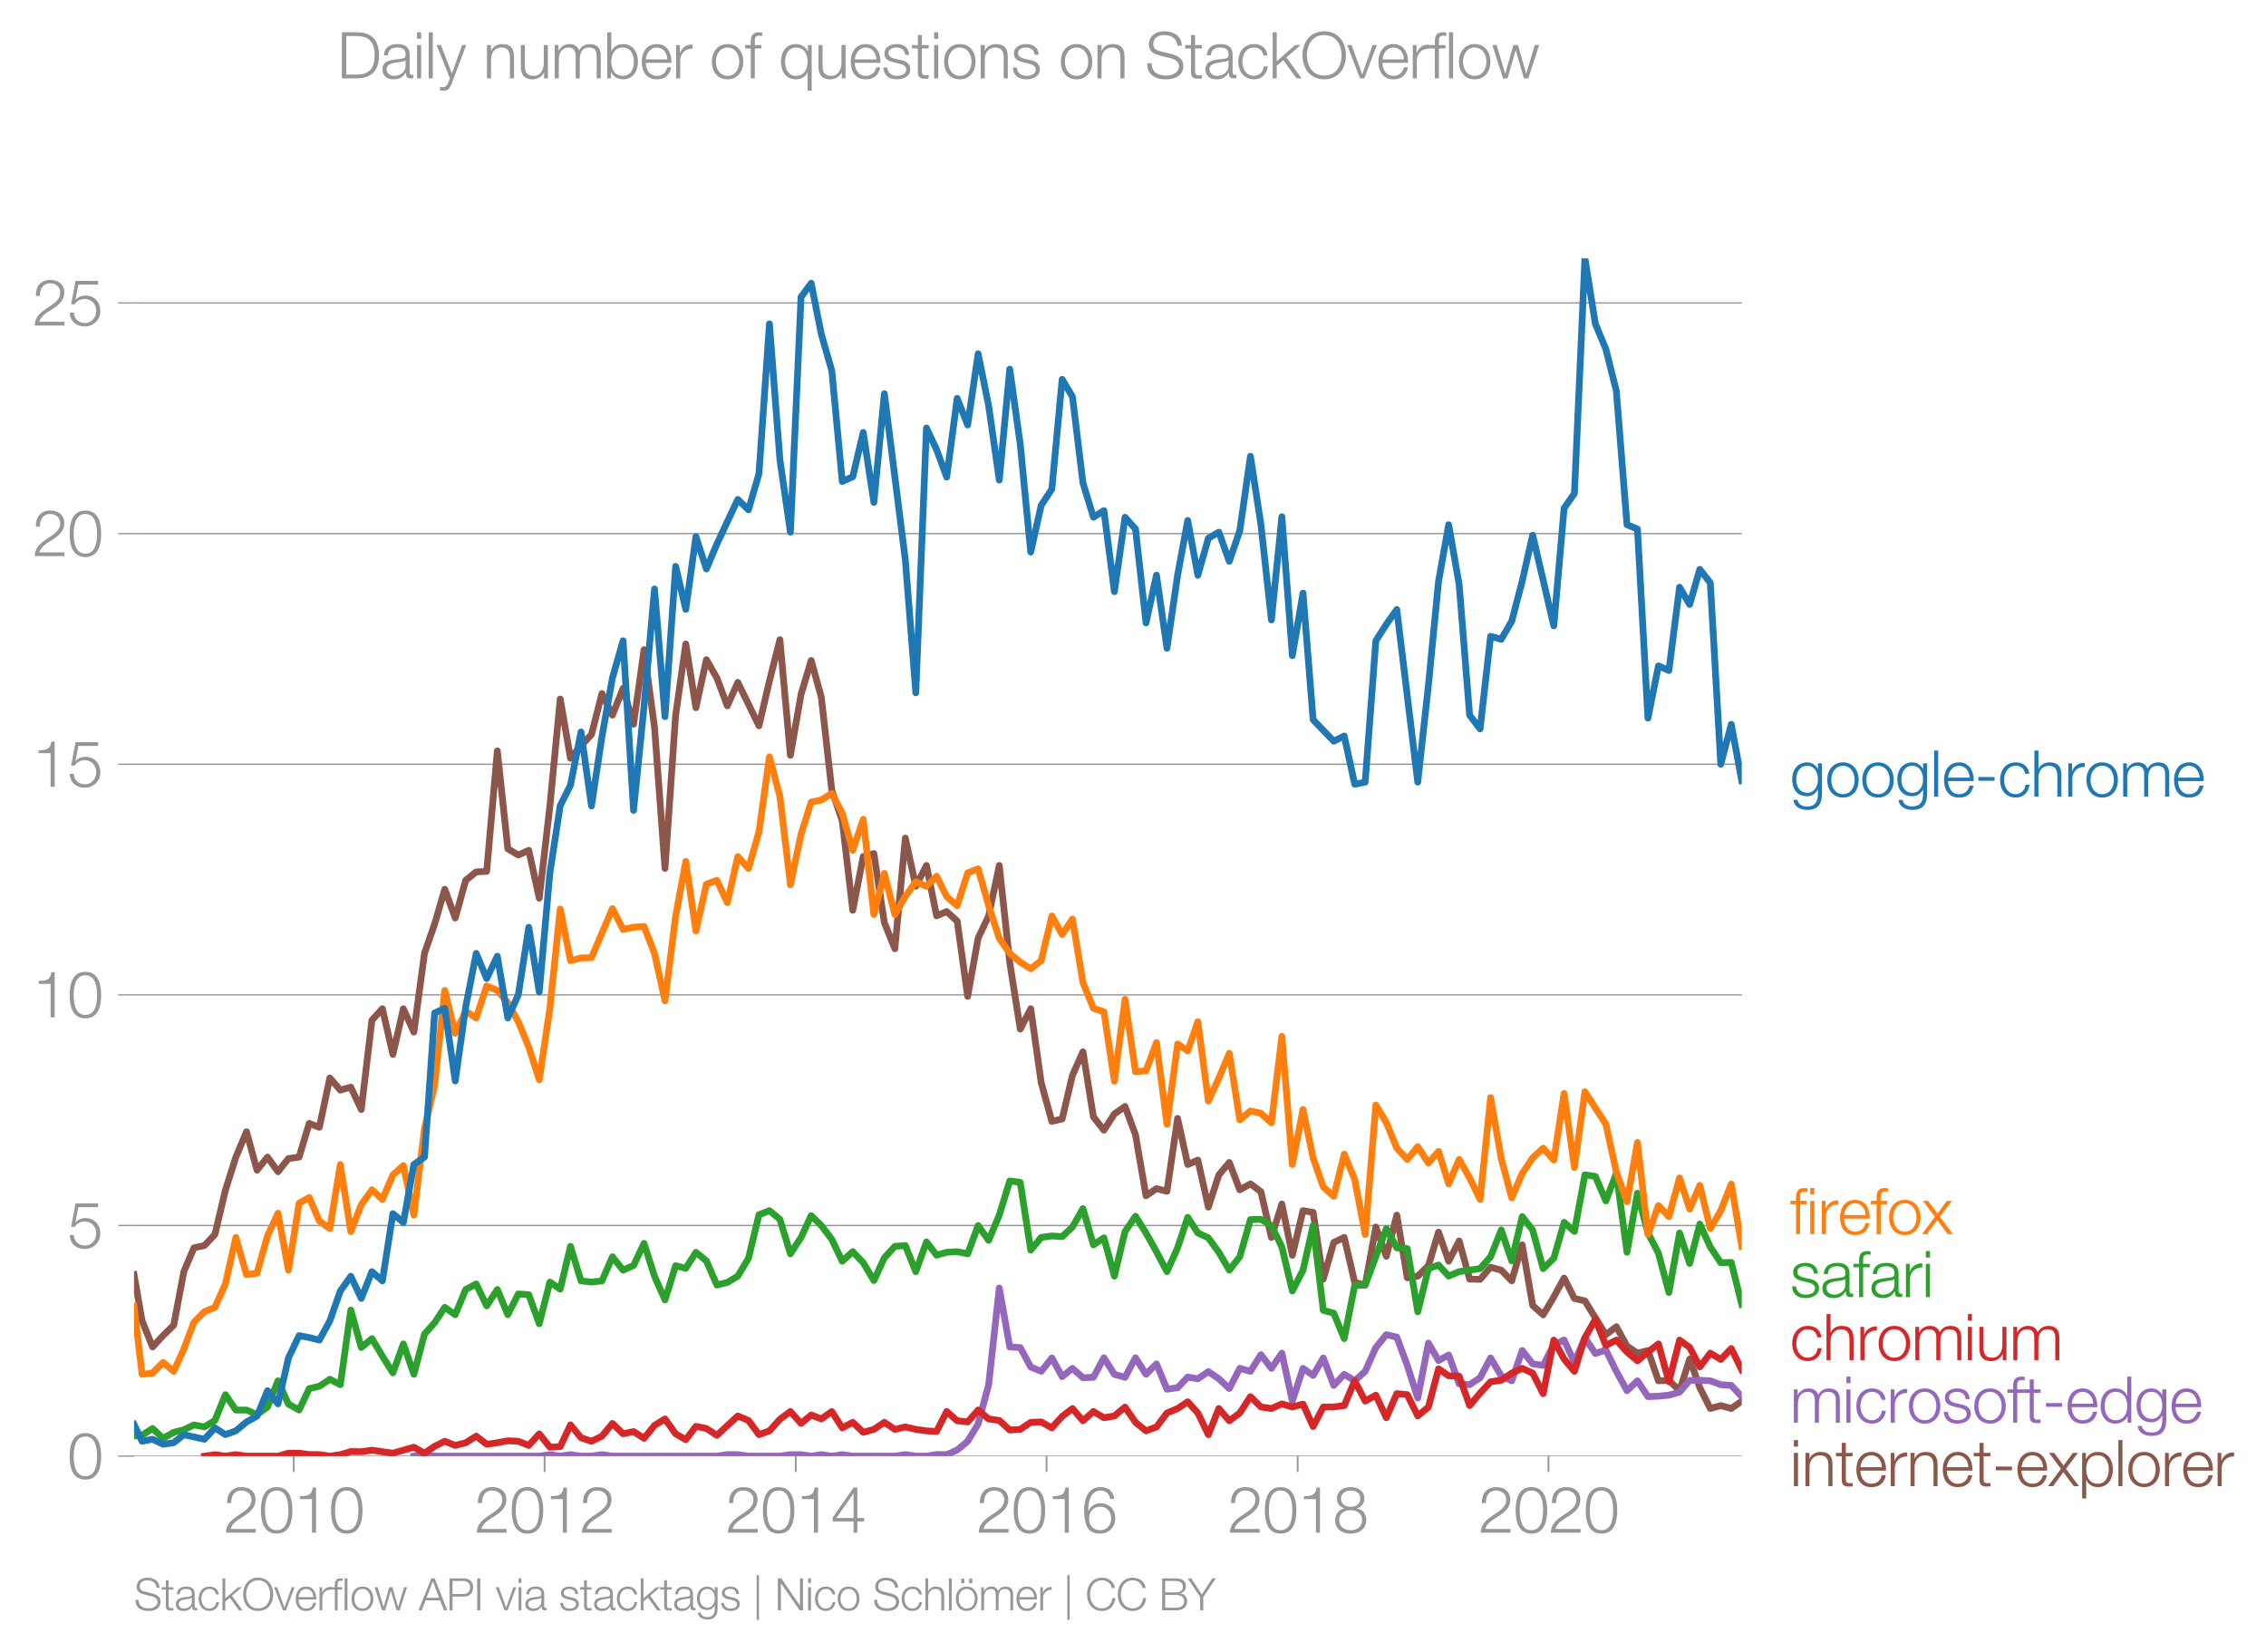 <svg height="489.395" viewBox="0 0 503.334 367.046" width="671.111" xmlns="http://www.w3.org/2000/svg" xmlns:xlink="http://www.w3.org/1999/xlink"><defs><style>*{stroke-linecap:butt;stroke-linejoin:round}</style></defs><g id="figure_1"><path d="M0 367.046h503.334V0H0z" style="fill:none" id="patch_1"/><g id="axes_1"><path d="M29.766 323.519h357.12V57.407H29.766z" style="fill:none" id="patch_2"/><g id="matplotlib.axis_1"><g id="xtick_1"><g id="line2d_1"><defs><path d="M0 0v3.5" id="ma4c72dc44e" style="stroke:#969696;stroke-width:.4"/></defs><use style="fill:#969696;stroke:#969696;stroke-width:.4" x="65.253" xlink:href="#ma4c72dc44e" y="323.519"/></g><g style="fill:#969696" transform="matrix(.14 0 0 -.14 49.687 340.516)" id="text_1"><defs><path d="M3181 371H691c109 602 909 999 1344 1293 583 378 1127 845 1127 1594 0 832-608 1260-1389 1260-973 0-1453-665-1434-1587h403c-12 659 276 1248 1012 1248 544 0 1004-333 1004-915 0-358-128-595-371-845C1626 1658 262 1331 230 0h2951v371z" id="HelveticaNeue-Light-32" transform="scale(.016)"/><path d="M1779 4179c1024 0 1159-1190 1159-1965 0-780-135-1971-1159-1971S621 1434 621 2214c0 775 134 1965 1158 1965zm0 339C474 4518 218 3258 218 2208 218 1165 474-96 1779-96c1306 0 1562 1261 1562 2310 0 1044-256 2304-1562 2304z" id="HelveticaNeue-Light-30" transform="scale(.016)"/><path d="M621 3328h1184V0h403v4480h-326c-122-826-557-838-1261-864v-288z" id="HelveticaNeue-Light-31" transform="scale(.016)"/></defs><use xlink:href="#HelveticaNeue-Light-32"/><use x="55.6" xlink:href="#HelveticaNeue-Light-30"/><use x="111.2" xlink:href="#HelveticaNeue-Light-31"/><use x="166.8" xlink:href="#HelveticaNeue-Light-30"/></g></g><g id="xtick_2"><use style="fill:#969696;stroke:#969696;stroke-width:.4" x="120.964" xlink:href="#ma4c72dc44e" y="323.519" id="line2d_2"/><g style="fill:#969696" transform="matrix(.14 0 0 -.14 105.397 340.516)" id="text_2"><use xlink:href="#HelveticaNeue-Light-32"/><use x="55.6" xlink:href="#HelveticaNeue-Light-30"/><use x="111.2" xlink:href="#HelveticaNeue-Light-31"/><use x="166.8" xlink:href="#HelveticaNeue-Light-32"/></g></g><g id="xtick_3"><use style="fill:#969696;stroke:#969696;stroke-width:.4" x="176.751" xlink:href="#ma4c72dc44e" y="323.519" id="line2d_3"/><g style="fill:#969696" transform="matrix(.14 0 0 -.14 161.184 340.516)" id="text_3"><defs><path d="M192 1114h2067V0h371v1114h672v339h-672v3027h-364L192 1504v-390zm365 339 1689 2438h13V1453H557z" id="HelveticaNeue-Light-34" transform="scale(.016)"/></defs><use xlink:href="#HelveticaNeue-Light-32"/><use x="55.6" xlink:href="#HelveticaNeue-Light-30"/><use x="111.2" xlink:href="#HelveticaNeue-Light-31"/><use x="166.8" xlink:href="#HelveticaNeue-Light-34"/></g></g><g id="xtick_4"><use style="fill:#969696;stroke:#969696;stroke-width:.4" x="232.461" xlink:href="#ma4c72dc44e" y="323.519" id="line2d_4"/><g style="fill:#969696" transform="matrix(.14 0 0 -.14 216.895 340.516)" id="text_4"><defs><path d="M1856 2579c685 0 1082-531 1082-1184 0-621-436-1152-1076-1152-780 0-1120 519-1120 1152 0 659 410 1184 1114 1184zm1376 768c-96 781-589 1171-1376 1171-1466 0-1600-1702-1600-2233C256 538 736-96 1824-96c883 0 1517 646 1517 1517 0 877-583 1497-1479 1497-505 0-979-300-1190-742h-13c0 813 192 2003 1235 2003 519 0 864-339 935-832h403z" id="HelveticaNeue-Light-36" transform="scale(.016)"/></defs><use xlink:href="#HelveticaNeue-Light-32"/><use x="55.6" xlink:href="#HelveticaNeue-Light-30"/><use x="111.2" xlink:href="#HelveticaNeue-Light-31"/><use x="166.8" xlink:href="#HelveticaNeue-Light-36"/></g></g><g id="xtick_5"><use style="fill:#969696;stroke:#969696;stroke-width:.4" x="288.248" xlink:href="#ma4c72dc44e" y="323.519" id="line2d_5"/><g style="fill:#969696" transform="matrix(.14 0 0 -.14 272.682 340.516)" id="text_5"><defs><path d="M1779 243c-627 0-1139 339-1139 1011 0 660 525 986 1139 973 602 13 1139-326 1139-973 0-684-512-1011-1139-1011zm1357 3155c0 768-698 1120-1363 1120-659 0-1357-352-1357-1120 0-492 262-844 730-985v-13c-551-102-896-563-909-1146C237 352 941-96 1779-96c839 0 1543 448 1543 1350 0 602-340 1031-916 1146v13c455 134 730 499 730 985zm-1357-832c-473-12-960 231-960 832 0 512 467 781 960 781 538 0 954-269 954-781 0-576-461-844-954-832z" id="HelveticaNeue-Light-38" transform="scale(.016)"/></defs><use xlink:href="#HelveticaNeue-Light-32"/><use x="55.6" xlink:href="#HelveticaNeue-Light-30"/><use x="111.2" xlink:href="#HelveticaNeue-Light-31"/><use x="166.8" xlink:href="#HelveticaNeue-Light-38"/></g></g><g id="xtick_6"><use style="fill:#969696;stroke:#969696;stroke-width:.4" x="343.959" xlink:href="#ma4c72dc44e" y="323.519" id="line2d_6"/><g style="fill:#969696" transform="matrix(.14 0 0 -.14 328.392 340.516)" id="text_6"><use xlink:href="#HelveticaNeue-Light-32"/><use x="55.6" xlink:href="#HelveticaNeue-Light-30"/><use x="111.2" xlink:href="#HelveticaNeue-Light-32"/><use x="166.8" xlink:href="#HelveticaNeue-Light-30"/></g></g></g><g id="matplotlib.axis_2"><g id="ytick_1"><path clip-path="url(#pba6193e1e6)" d="M29.766 323.519h357.12" style="fill:none;stroke:#969696;stroke-linecap:square;stroke-width:.3" id="line2d_7"/><g id="line2d_8"><defs><path d="M0 0h-3.5" id="m0fb8591196" style="stroke:#969696;stroke-width:.3"/></defs><use style="fill:#969696;stroke:#969696;stroke-width:.3" x="29.766" xlink:href="#m0fb8591196" y="323.519"/></g><use xlink:href="#HelveticaNeue-Light-30" style="fill:#969696" transform="matrix(.14 0 0 -.14 14.983 328.517)" id="text_7"/></g><g id="ytick_2"><path clip-path="url(#pba6193e1e6)" d="M29.766 272.278h357.12" style="fill:none;stroke:#969696;stroke-linecap:square;stroke-width:.3" id="line2d_9"/><use style="fill:#969696;stroke:#969696;stroke-width:.3" x="29.766" xlink:href="#m0fb8591196" y="272.278" id="line2d_10"/><g style="fill:#969696" transform="matrix(.14 0 0 -.14 14.983 277.276)" id="text_8"><defs><path d="M230 1280C250 429 870-96 1702-96c858 0 1556 640 1556 1517 0 902-583 1549-1504 1549-346 0-724-154-948-416l-12 12 288 1485h1958v371H800L365 2099h345c218 339 602 531 999 531 665 0 1145-505 1145-1164 0-653-428-1223-1120-1223-614 0-1081 416-1100 1037H230z" id="HelveticaNeue-Light-35" transform="scale(.016)"/></defs><use xlink:href="#HelveticaNeue-Light-35"/></g></g><g id="ytick_3"><path clip-path="url(#pba6193e1e6)" d="M29.766 221.037h357.12" style="fill:none;stroke:#969696;stroke-linecap:square;stroke-width:.3" id="line2d_11"/><use style="fill:#969696;stroke:#969696;stroke-width:.3" x="29.766" xlink:href="#m0fb8591196" y="221.037" id="line2d_12"/><g style="fill:#969696" transform="matrix(.14 0 0 -.14 7.2 226.035)" id="text_9"><use xlink:href="#HelveticaNeue-Light-31"/><use x="55.6" xlink:href="#HelveticaNeue-Light-30"/></g></g><g id="ytick_4"><path clip-path="url(#pba6193e1e6)" d="M29.766 169.796h357.12" style="fill:none;stroke:#969696;stroke-linecap:square;stroke-width:.3" id="line2d_13"/><use style="fill:#969696;stroke:#969696;stroke-width:.3" x="29.766" xlink:href="#m0fb8591196" y="169.796" id="line2d_14"/><g style="fill:#969696" transform="matrix(.14 0 0 -.14 7.2 174.794)" id="text_10"><use xlink:href="#HelveticaNeue-Light-31"/><use x="55.6" xlink:href="#HelveticaNeue-Light-35"/></g></g><g id="ytick_5"><path clip-path="url(#pba6193e1e6)" d="M29.766 118.555h357.12" style="fill:none;stroke:#969696;stroke-linecap:square;stroke-width:.3" id="line2d_15"/><use style="fill:#969696;stroke:#969696;stroke-width:.3" x="29.766" xlink:href="#m0fb8591196" y="118.555" id="line2d_16"/><g style="fill:#969696" transform="matrix(.14 0 0 -.14 7.2 123.553)" id="text_11"><use xlink:href="#HelveticaNeue-Light-32"/><use x="55.6" xlink:href="#HelveticaNeue-Light-30"/></g></g><g id="ytick_6"><path clip-path="url(#pba6193e1e6)" d="M29.766 67.313h357.12" style="fill:none;stroke:#969696;stroke-linecap:square;stroke-width:.3" id="line2d_17"/><use style="fill:#969696;stroke:#969696;stroke-width:.3" x="29.766" xlink:href="#m0fb8591196" y="67.313" id="line2d_18"/><g style="fill:#969696" transform="matrix(.14 0 0 -.14 7.2 72.312)" id="text_12"><use xlink:href="#HelveticaNeue-Light-32"/><use x="55.6" xlink:href="#HelveticaNeue-Light-35"/></g></g></g><path clip-path="url(#pba6193e1e6)" d="m29.766 283.167 1.795 10.268 2.326 5.83 2.328-2.524 2.366-2.314 2.251-11.901 2.25-5.29 2.329-.517 2.328-2.458 2.327-9.84 2.328-7.35 2.366-5.62 2.327 8.529 2.33-2.91 2.326 3.252 2.327-2.92 2.366-.331 2.251-7.486 2.25.874 2.33-10.975 2.327 2.71 2.328-.66 2.327 4.958 2.366-19.835 2.328-2.546 2.329 10.15 2.326-10.15 2.328 5.19 2.365-17.52 2.252-6.483 2.25-7.733 2.329 6.391 2.327-8.375 2.328-1.873 2.327-.11 2.366-26.778 2.328 21.764 2.33 1.377 2.325-1.035 2.328 10.623 2.366-20.497 2.29-23.745 2.287 13.166 2.33-2.777 2.327-2.512 2.327-9.102 2.328 4.804 2.366-5.95 2.327 7.978 2.33-16.574 2.326 17.257 2.327 31.34 2.366-34.05 2.251-15.81 2.25 14.156 2.33-10.667 2.327 4.056 2.328 6.193 2.327-5.202 4.694 9.642 2.329-9.972 2.326-9.158 2.328 25.687 2.365-13.554 2.252-7.52 2.25 8.181 2.329 20.684 2.327 6.755 2.328 19.89 2.328-11.956 2.365-.661 2.328 15.35 2.33 5.808 2.325-24.596 2.328 10.71 2.366-4.627 2.251 11.192 2.25-.944 2.329 2.116 2.328 16.727 2.327-12.97 2.328-4.881 2.366-11.24 2.327 21.587 2.33 14.777 2.326-4.529 2.327 16.43 2.366 8.596 2.29-.536 2.287-9.713 2.33-5.212 2.327 14.469 2.328 2.953 2.328-3.614 2.365-1.653 2.328 6.292 2.33 13.543 2.325-1.587 2.328.595 2.366-16.199 2.25 10.26 2.25-1.003 2.33 10.447 2.328-7.141 2.327-2.766 2.328 6.072 2.366-1.323 2.327 1.741 2.33 10.16 2.325-7.427 2.328 11.395 2.366-9.918 2.251.378 2.25 14.829 2.33-8.144 2.327-1.113 2.327 9.995 2.328.584 2.366-12.893 2.328 6.502 2.329-9.146 2.326 13.928 2.327-.374 2.366-2.314 2.252-7.462 2.25 6.47 2.328-4.518 2.328 8.485 2.328.055 2.327-2.7 2.366.661 2.328 2.38 2.329-8 2.326 13.466 2.328 2.072 2.365-3.967 2.29-4.206 2.288 4.537 2.33.54 4.654 7.515 2.328-1.774 2.366 4.297 2.327 1.576 2.33-.584 2.326 6.733 2.327-.121 2.366 2.314 2.251-7.049 2.25 6.388 2.33 4.617 2.327-.65 2.328.65 2.327-1.642h0" style="fill:none;stroke:#8c564b;stroke-linecap:square;stroke-width:1.5" id="line2d_19"/><path clip-path="url(#pba6193e1e6)" d="m91.926 323.519 2.365-.33 2.252.33h23.238l2.366-.33 2.29.33 2.287-.33 2.33.33h2.327l2.327-.342 2.328.342h23.2l2.328-.342 2.327.011 2.366.33h6.983l2.328-.33h2.365l2.252.33 2.25-.33 2.329.33 2.327-.33 2.328.33h9.35l2.326-.34 2.328.34h2.366l2.251-.365 2.25.035 2.329-1.036 2.328-1.939 2.327-3.868 2.328-8.694 2.366-21.489 2.327 13.103 2.33.121 2.326 4.32 2.327.97 2.366-2.976 2.29 4.15 2.287-1.836 2.33 2.083 2.327-.1 2.328-4.341 2.328 3.68 2.365.662 2.328-4.342 2.33 3.68 2.325-2.314 2.328 5.62 2.366-.33 2.25-2.361 2.25.377 2.33-1.598 2.328 1.598 2.327 2.16 2.328-4.474 2.366.661 2.327-3.702 2.33 3.041 2.325-3.383 2.328 10.656 2.366-7.273 2.251 1.57 2.25-3.884 2.33 6.105 2.327-2.468 2.327 1.443 2.328-2.105 2.366-5.289 2.328-2.854 2.329.54 2.326 6.292 2.327 7.262 2.366-12.232 2.252 3.896 2.25-1.251 2.328 6.424 2.328.188 2.328-1.554 2.327-4.397 2.366 3.967 2.328 1.113 2.329-6.733 2.326 2.975 2.328.331 2.365-4.628 2.29-1.003 2.288 4.97 2.33-5.477 2.327 3.493 2.327-.76 2.328 4.727 2.366 4.298 2.327-2.193 2.33 3.515 2.326-.099 2.327-.231 2.366-.661 2.251-2.621 2.25-.024 2.33.121 2.327.87 2.328.155 2.327 2.49h0" style="fill:none;stroke:#9467bd;stroke-linecap:square;stroke-width:1.5" id="line2d_20"/><path clip-path="url(#pba6193e1e6)" d="m45.411 323.519 2.328-.33 2.327.33 2.328-.33 2.366.33h6.983l2.327-.661h2.366l2.251.295 2.25.035 2.33.33 2.327-.33 2.328-.694 2.327.033 2.366-.33 4.657.66 4.654-1.322 2.365 1.323 2.252-1.535 2.25-1.11 2.329.915 2.327-.584 2.328-1.466 2.327 1.796 2.366-.33 2.328-.441 2.33.11 2.325.915 2.328-2.568 2.366 2.975 2.29-.136 2.287-4.822 2.33 2.843 2.327.793 2.327-1.135 2.328-2.832 2.366 2.314 2.327-.507 2.33 1.499 2.326-2.865 2.327-1.433 2.366 3.306 2.251 1.299 2.25-2.952 2.33.463 2.327 1.52 4.655-4.297 2.366.992 2.328 3.151 2.329-.837 2.326-2.579 2.328-1.719 2.365 2.645 2.252-1.877 2.25.885 2.329-1.642 2.327 3.626 2.328-1.234 2.328 2.225 2.365-.66 2.328-1.565 2.33 1.564 2.325-.54 2.328.54 2.366.33 2.251.13 2.25-4.427 2.329 2.06 2.328.254 2.327-2.644 2.328 1.983 2.366.33 2.327 2.128 2.33-.144 2.326-1.564 2.327-.089 2.366 1.323 2.29-2.554 2.287-1.744 2.33 2.722 2.327-2.06 2.328 1.377 2.328-.386 2.365-1.984 2.328 3.395 2.33 1.895 2.325-.87 2.328-3.097 2.366-.992 2.25-1.5 2.25 2.492 2.33 4.804 2.328-5.796 2.327 2.722 2.328-1.73 2.366-3.637 2.327 2.292 2.33.353 2.325-1.036 2.328.705 2.366-.66 2.251 4.982 2.25-4.322 2.33-.022 2.327-.308 2.327-5.499 2.328 4.507 2.366-1.322 2.328 5.014 2.329-5.345 2.326.22 2.327 4.739 2.366-1.984 2.252-8.489 2.25 1.547 2.328.088 2.328 6.524 2.328-2.766 2.327-2.524 2.366-.33 2.328-1.587 2.329-1.058 2.326 1.058 2.328 4.562 2.365-11.901 2.29 4.23 2.288 2.712 2.33-7.46 2.327-4.11 2.327 5.818 2.328-1.19 2.366 2.645 2.327 1.961 2.33-1.961 2.326-1.796 2.327 8.407 2.366-9.256 2.251 1.63 2.25 4.32 2.33-3.052 2.327 1.4 2.328-2.425 2.327 4.739h0" style="fill:none;stroke:#d62728;stroke-linecap:square;stroke-width:1.5" id="line2d_21"/><g style="fill:#1f77b4" transform="matrix(.14 0 0 -.14 397.6 176.989)" id="text_13"><defs><path d="M1709 378c-743 0-1088 646-1088 1312 0 684 320 1369 1088 1369 761 0 1062-723 1062-1369 0-672-365-1312-1062-1312zm1465 2924h-403v-569h-13c-160 365-569 665-1049 665-954 0-1491-755-1491-1664C218 794 653 38 1709 38c473 0 864 276 1049 679h13V269c0-807-320-1248-1062-1248-448 0-877 173-967 659H339c58-704 711-998 1370-998 1081 0 1459 601 1465 1587v3033z" id="HelveticaNeue-Light-67" transform="scale(.016)"/><path d="M1779 3398c-1011 0-1561-800-1561-1747S768-96 1779-96s1562 800 1562 1747-551 1747-1562 1747zm0-339c775 0 1159-704 1159-1408S2554 243 1779 243c-774 0-1158 704-1158 1408s384 1408 1158 1408z" id="HelveticaNeue-Light-6f" transform="scale(.016)"/><path d="M390 0h404v4570H390V0z" id="HelveticaNeue-Light-6c" transform="scale(.016)"/><path d="M3162 1542c32 928-391 1856-1453 1856-1050 0-1491-876-1491-1747C218 710 659-96 1709-96c832 0 1267 435 1440 1184h-403c-128-499-448-845-1037-845-775 0-1082 711-1088 1299h2541zM621 1882c64 601 429 1177 1088 1177 653 0 1030-569 1049-1177H621z" id="HelveticaNeue-Light-65" transform="scale(.016)"/><path d="M1984 1574v372H384v-372h1600z" id="HelveticaNeue-Light-2d" transform="scale(.016)"/><path d="M3117 2266c-90 755-634 1132-1338 1132-1011 0-1561-800-1561-1747S768-96 1779-96c736 0 1255 486 1363 1280h-403c-51-550-461-941-960-941-774 0-1158 704-1158 1408s384 1408 1158 1408c525 0 826-301 935-793h403z" id="HelveticaNeue-Light-63" transform="scale(.016)"/><path d="M378 0h403v1926c13 647 397 1133 1037 1133 652 0 838-429 838-998V0h403v2125c0 787-281 1273-1209 1273-468 0-909-268-1056-665h-13v1837H378V0z" id="HelveticaNeue-Light-68" transform="scale(.016)"/><path d="M384 0h403v1760c0 685 499 1222 1229 1184v403c-595 26-1043-288-1248-819h-13v774H384V0z" id="HelveticaNeue-Light-72" transform="scale(.016)"/><path d="M384 0h403v1843c7 691 288 1216 986 1216 512 0 697-371 691-819V0h403v1869c0 614 199 1190 896 1190 576 0 781-294 781-838V0h403v2240c0 781-371 1158-1094 1158-435 0-851-211-1050-646-121 435-512 646-947 646-525 0-870-256-1082-652h-19v556H384V0z" id="HelveticaNeue-Light-6d" transform="scale(.016)"/></defs><use xlink:href="#HelveticaNeue-Light-67"/><use x="55.6" xlink:href="#HelveticaNeue-Light-6f"/><use x="111.2" xlink:href="#HelveticaNeue-Light-6f"/><use x="166.8" xlink:href="#HelveticaNeue-Light-67"/><use x="222.4" xlink:href="#HelveticaNeue-Light-6c"/><use x="240.9" xlink:href="#HelveticaNeue-Light-65"/><use x="292.8" xlink:href="#HelveticaNeue-Light-2d"/><use x="329.8" xlink:href="#HelveticaNeue-Light-63"/><use x="381.7" xlink:href="#HelveticaNeue-Light-68"/><use x="435.4" xlink:href="#HelveticaNeue-Light-72"/><use x="466.9" xlink:href="#HelveticaNeue-Light-6f"/><use x="522.5" xlink:href="#HelveticaNeue-Light-6d"/><use x="605.8" xlink:href="#HelveticaNeue-Light-65"/></g><g style="fill:#ff7f0e" transform="matrix(.14 0 0 -.14 397.6 274.188)" id="text_14"><defs><path d="M1658 3302h-653v288c6 359-7 640 441 640 96 0 186-12 295-32v346c-128 19-224 26-339 26-647 0-807-397-800-967v-301H38v-339h564V0h403v2963h653v339z" id="HelveticaNeue-Light-66" transform="scale(.016)"/><path d="M390 0h404v3302H390V0zm0 3923h404v647H390v-647z" id="HelveticaNeue-Light-69" transform="scale(.016)"/><path d="M6 0h500l1017 1389L2560 0h512L1786 1722l1190 1580h-506l-921-1254-941 1254H102l1184-1587L6 0z" id="HelveticaNeue-Light-78" transform="scale(.016)"/></defs><use xlink:href="#HelveticaNeue-Light-66"/><use x="25.9" xlink:href="#HelveticaNeue-Light-69"/><use x="44.4" xlink:href="#HelveticaNeue-Light-72"/><use x="75.9" xlink:href="#HelveticaNeue-Light-65"/><use x="127.8" xlink:href="#HelveticaNeue-Light-66"/><use x="153.7" xlink:href="#HelveticaNeue-Light-6f"/><use x="209.3" xlink:href="#HelveticaNeue-Light-78"/></g><g style="fill:#2ca02c" transform="matrix(.14 0 0 -.14 397.6 288.188)" id="text_15"><defs><path d="M2765 2336c-26 717-551 1062-1210 1062-582 0-1241-256-1241-928 0-563 396-742 921-883l519-115c364-90 723-218 723-602 0-460-525-627-903-627-537 0-940 282-972 826H198C262 262 787-96 1555-96c615 0 1325 275 1325 992 0 576-480 845-941 915l-537 122c-276 70-685 198-685 557 0 428 422 569 781 569 460 0 844-224 864-723h403z" id="HelveticaNeue-Light-73" transform="scale(.016)"/><path d="M2496 1280c6-646-538-1037-1152-1037-378 0-736 250-736 653 0 646 851 640 1536 762 109 19 288 51 339 147h13v-525zM749 2291c13 538 384 768 883 768 474 0 864-134 864-678 0-365-186-410-518-448-871-103-1773-135-1773-1063 0-665 499-966 1107-966 634 0 922 243 1203 672h13c0-346 64-576 474-576 108 0 172 6 262 26v339c-32-13-83-26-128-26-160 0-237 90-237 243v1754c0 883-633 1062-1216 1062-755 0-1299-332-1337-1107h403z" id="HelveticaNeue-Light-61" transform="scale(.016)"/></defs><use xlink:href="#HelveticaNeue-Light-73"/><use x="48.1" xlink:href="#HelveticaNeue-Light-61"/><use x="100" xlink:href="#HelveticaNeue-Light-66"/><use x="125.9" xlink:href="#HelveticaNeue-Light-61"/><use x="177.8" xlink:href="#HelveticaNeue-Light-72"/><use x="209.3" xlink:href="#HelveticaNeue-Light-69"/></g><g style="fill:#d62728" transform="matrix(.14 0 0 -.14 397.6 302.188)" id="text_16"><defs><path d="M3059 3302h-403V1568c0-672-301-1325-992-1325-640 0-864 314-883 909v2150H378V1158C378 390 704-96 1536-96c493 0 928 250 1139 691h13V0h371v3302z" id="HelveticaNeue-Light-75" transform="scale(.016)"/></defs><use xlink:href="#HelveticaNeue-Light-63"/><use x="51.9" xlink:href="#HelveticaNeue-Light-68"/><use x="105.6" xlink:href="#HelveticaNeue-Light-72"/><use x="137.1" xlink:href="#HelveticaNeue-Light-6f"/><use x="192.7" xlink:href="#HelveticaNeue-Light-6d"/><use x="276" xlink:href="#HelveticaNeue-Light-69"/><use x="294.5" xlink:href="#HelveticaNeue-Light-75"/><use x="348.2" xlink:href="#HelveticaNeue-Light-6d"/></g><g style="fill:#9467bd" transform="matrix(.14 0 0 -.14 397.6 316.083)" id="text_17"><defs><path d="M1024 4294H621v-992H45v-339h576V704c-7-563 179-742 717-742 121 0 236 12 358 12v346c-115-13-230-19-346-19-288 19-326 173-326 435v2227h672v339h-672v992z" id="HelveticaNeue-Light-74" transform="scale(.016)"/><path d="M646 1651c0 685 314 1408 1082 1408 858 0 1158-723 1158-1408S2586 243 1728 243C960 243 646 966 646 1651zm2644 2919h-404V2675h-12c-173 474-653 723-1146 723-1005 0-1485-812-1485-1747C243 717 723-96 1728-96c480 0 1005 294 1178 723h12V0h372v4570z" id="HelveticaNeue-Light-64" transform="scale(.016)"/></defs><use xlink:href="#HelveticaNeue-Light-6d"/><use x="83.3" xlink:href="#HelveticaNeue-Light-69"/><use x="101.8" xlink:href="#HelveticaNeue-Light-63"/><use x="153.7" xlink:href="#HelveticaNeue-Light-72"/><use x="185.2" xlink:href="#HelveticaNeue-Light-6f"/><use x="240.8" xlink:href="#HelveticaNeue-Light-73"/><use x="288.9" xlink:href="#HelveticaNeue-Light-6f"/><use x="344.5" xlink:href="#HelveticaNeue-Light-66"/><use x="370.4" xlink:href="#HelveticaNeue-Light-74"/><use x="400" xlink:href="#HelveticaNeue-Light-2d"/><use x="437" xlink:href="#HelveticaNeue-Light-65"/><use x="488.9" xlink:href="#HelveticaNeue-Light-64"/><use x="546.3" xlink:href="#HelveticaNeue-Light-67"/><use x="601.9" xlink:href="#HelveticaNeue-Light-65"/></g><g style="fill:#8c564b" transform="matrix(.14 0 0 -.14 397.6 330.188)" id="text_18"><defs><path d="M378 0h403v1926c13 647 397 1133 1037 1133 652 0 838-429 838-998V0h403v2125c0 787-281 1273-1209 1273-468 0-909-268-1056-665h-13v569H378V0z" id="HelveticaNeue-Light-6e" transform="scale(.016)"/><path d="M3027 1651c0-685-313-1408-1081-1408-858 0-1159 723-1159 1408 0 749 269 1408 1159 1408 768 0 1081-723 1081-1408zM384-1222h403V627h13C973 154 1453-96 1946-96c1004 0 1484 813 1484 1747 0 935-480 1747-1484 1747-532 0-992-275-1178-723h-13v627H384v-4524z" id="HelveticaNeue-Light-70" transform="scale(.016)"/></defs><use xlink:href="#HelveticaNeue-Light-69"/><use x="18.5" xlink:href="#HelveticaNeue-Light-6e"/><use x="72.2" xlink:href="#HelveticaNeue-Light-74"/><use x="101.8" xlink:href="#HelveticaNeue-Light-65"/><use x="153.7" xlink:href="#HelveticaNeue-Light-72"/><use x="185.2" xlink:href="#HelveticaNeue-Light-6e"/><use x="238.9" xlink:href="#HelveticaNeue-Light-65"/><use x="290.8" xlink:href="#HelveticaNeue-Light-74"/><use x="320.4" xlink:href="#HelveticaNeue-Light-2d"/><use x="357.4" xlink:href="#HelveticaNeue-Light-65"/><use x="409.3" xlink:href="#HelveticaNeue-Light-78"/><use x="457.4" xlink:href="#HelveticaNeue-Light-70"/><use x="514.8" xlink:href="#HelveticaNeue-Light-6c"/><use x="533.3" xlink:href="#HelveticaNeue-Light-6f"/><use x="588.9" xlink:href="#HelveticaNeue-Light-72"/><use x="620.4" xlink:href="#HelveticaNeue-Light-65"/><use x="672.3" xlink:href="#HelveticaNeue-Light-72"/></g><g style="fill:#969696" transform="matrix(.097 0 0 -.097 29.766 357.766)" id="text_19"><defs><path d="M230 1504C179 390 973-96 2054-96c1620 0 1748 992 1748 1306 0 748-538 1030-1184 1203l-1114 275c-371 90-691 269-691 698 0 678 550 908 1145 908 647 0 1223-352 1248-1049h436c6 934-788 1421-1690 1421-1286 0-1574-839-1574-1287 0-710 492-966 1030-1101l1018-249c422-103 940-307 940-826 0-665-729-928-1209-928-832 0-1511 288-1491 1229H230z" id="HelveticaNeue-Light-53" transform="scale(.016)"/><path d="M384 0h403v1254l653 544L2746 0h505L1747 2080l1408 1222h-537L787 1702v2868H384V0z" id="HelveticaNeue-Light-6b" transform="scale(.016)"/><path d="M218 2285C218 1037 934-96 2374-96c1434 0 2151 1133 2151 2381s-717 2381-2151 2381C934 4666 218 3533 218 2285zm435 0c0 998 512 2009 1721 2009 1204 0 1716-1011 1716-2009 0-999-512-2010-1716-2010-1209 0-1721 1011-1721 2010z" id="HelveticaNeue-Light-4f" transform="scale(.016)"/><path d="M1286 0h429l1235 3302h-416L1510 403h-12L461 3302H13L1286 0z" id="HelveticaNeue-Light-76" transform="scale(.016)"/><path d="M1114 0h441l807 2778h12L3187 0h442l1062 3302h-429L3418 474h-13l-807 2828h-454L1338 474h-13L480 3302H51L1114 0z" id="HelveticaNeue-Light-77" transform="scale(.016)"/><path d="M-45 0h467l551 1421h2080L3610 0h467L2285 4570h-487L-45 0zm2067 4134 884-2342H1107l915 2342z" id="HelveticaNeue-Light-41" transform="scale(.016)"/><path d="M461 0h435v1958h1594c819 0 1356 480 1356 1306s-537 1306-1356 1306H461V0zm435 4198h1498c601 0 1017-307 1017-934s-416-934-1017-934H896v1868z" id="HelveticaNeue-Light-50" transform="scale(.016)"/><path d="M493 0h435v4570H493V0z" id="HelveticaNeue-Light-49" transform="scale(.016)"/><path d="M544-1370h339v6400H544v-6400z" id="HelveticaNeue-Light-7c" transform="scale(.016)"/><path d="M454 0h436v3866h12L3565 0h486v4570h-435V704h-13L941 4570H454V0z" id="HelveticaNeue-Light-4e" transform="scale(.016)"/><path d="M1779 3398c-1011 0-1561-800-1561-1747S768-96 1779-96s1562 800 1562 1747-551 1747-1562 1747zm0-339c775 0 1159-704 1159-1408S2554 243 1779 243c-774 0-1158 704-1158 1408s384 1408 1158 1408zm787 813v646h-435v-646h435zm-1132 0v646H998v-646h436z" id="HelveticaNeue-Light-f6" transform="scale(.016)"/><path d="M4237 3187c-115 960-973 1479-1837 1479-1440 0-2157-1133-2157-2381S960-96 2400-96c1069 0 1779 717 1901 1837h-435c-84-813-621-1466-1466-1466-1210 0-1722 1011-1722 2010 0 998 512 2009 1722 2009 666 0 1248-403 1402-1107h435z" id="HelveticaNeue-Light-43" transform="scale(.016)"/><path d="M896 2195h1498c761 0 1203-301 1203-883 0-730-557-947-1203-941H896v1824zM461 0h1933c1484 0 1638 864 1638 1299 0 595-378 1037-966 1114v13c473 102 793 544 793 1024 0 851-697 1120-1465 1120H461V0zm435 4198h1498c678 0 1030-288 1030-857 0-429-333-775-1030-775H896v1632z" id="HelveticaNeue-Light-42" transform="scale(.016)"/><path d="M1734 0h436v1882l1804 2688h-518L1958 2253 454 4570H-64l1798-2688V0z" id="HelveticaNeue-Light-59" transform="scale(.016)"/></defs><use xlink:href="#HelveticaNeue-Light-53"/><use x="63" xlink:href="#HelveticaNeue-Light-74"/><use x="92.6" xlink:href="#HelveticaNeue-Light-61"/><use x="144.5" xlink:href="#HelveticaNeue-Light-63"/><use x="196.4" xlink:href="#HelveticaNeue-Light-6b"/><use x="246.4" xlink:href="#HelveticaNeue-Light-4f"/><use x="320.5" xlink:href="#HelveticaNeue-Light-76"/><use x="366.8" xlink:href="#HelveticaNeue-Light-65"/><use x="418.7" xlink:href="#HelveticaNeue-Light-72"/><use x="450.2" xlink:href="#HelveticaNeue-Light-66"/><use x="476.1" xlink:href="#HelveticaNeue-Light-6c"/><use x="494.6" xlink:href="#HelveticaNeue-Light-6f"/><use x="550.2" xlink:href="#HelveticaNeue-Light-77"/><use x="624.3" xlink:href="#HelveticaNeue-Light-20"/><use x="652.1" xlink:href="#HelveticaNeue-Light-41"/><use x="715.1" xlink:href="#HelveticaNeue-Light-50"/><use x="778.1" xlink:href="#HelveticaNeue-Light-49"/><use x="800.3" xlink:href="#HelveticaNeue-Light-20"/><use x="828.1" xlink:href="#HelveticaNeue-Light-76"/><use x="874.4" xlink:href="#HelveticaNeue-Light-69"/><use x="892.9" xlink:href="#HelveticaNeue-Light-61"/><use x="944.8" xlink:href="#HelveticaNeue-Light-20"/><use x="972.6" xlink:href="#HelveticaNeue-Light-73"/><use x="1020.7" xlink:href="#HelveticaNeue-Light-74"/><use x="1050.3" xlink:href="#HelveticaNeue-Light-61"/><use x="1102.2" xlink:href="#HelveticaNeue-Light-63"/><use x="1154.1" xlink:href="#HelveticaNeue-Light-6b"/><use x="1204.1" xlink:href="#HelveticaNeue-Light-74"/><use x="1233.7" xlink:href="#HelveticaNeue-Light-61"/><use x="1285.6" xlink:href="#HelveticaNeue-Light-67"/><use x="1341.2" xlink:href="#HelveticaNeue-Light-73"/><use x="1389.3" xlink:href="#HelveticaNeue-Light-20"/><use x="1417.1" xlink:href="#HelveticaNeue-Light-7c"/><use x="1439.3" xlink:href="#HelveticaNeue-Light-20"/><use x="1467.1" xlink:href="#HelveticaNeue-Light-4e"/><use x="1537.5" xlink:href="#HelveticaNeue-Light-69"/><use x="1556" xlink:href="#HelveticaNeue-Light-63"/><use x="1607.9" xlink:href="#HelveticaNeue-Light-6f"/><use x="1663.5" xlink:href="#HelveticaNeue-Light-20"/><use x="1691.3" xlink:href="#HelveticaNeue-Light-53"/><use x="1754.3" xlink:href="#HelveticaNeue-Light-63"/><use x="1806.2" xlink:href="#HelveticaNeue-Light-68"/><use x="1859.9" xlink:href="#HelveticaNeue-Light-6c"/><use x="1878.4" xlink:href="#HelveticaNeue-Light-f6"/><use x="1934" xlink:href="#HelveticaNeue-Light-6d"/><use x="2017.3" xlink:href="#HelveticaNeue-Light-65"/><use x="2069.2" xlink:href="#HelveticaNeue-Light-72"/><use x="2100.7" xlink:href="#HelveticaNeue-Light-20"/><use x="2128.5" xlink:href="#HelveticaNeue-Light-7c"/><use x="2150.7" xlink:href="#HelveticaNeue-Light-20"/><use x="2178.499" xlink:href="#HelveticaNeue-Light-43"/><use x="2248.899" xlink:href="#HelveticaNeue-Light-43"/><use x="2319.299" xlink:href="#HelveticaNeue-Light-20"/><use x="2347.099" xlink:href="#HelveticaNeue-Light-42"/><use x="2413.799" xlink:href="#HelveticaNeue-Light-59"/></g><g style="fill:#969696" transform="matrix(.14 0 0 -.14 74.914 17.407)" id="text_20"><defs><path d="M896 4198h928c1312 7 1882-550 1882-1913S3136 365 1824 371H896v3827zM461 0h1581c1376 32 2099 787 2099 2285 0 1497-723 2253-2099 2285H461V0z" id="HelveticaNeue-Light-44" transform="scale(.016)"/><path d="m1331 13-141-378c-134-307-217-518-576-518-89 0-179 13-275 32v-339c64-26 147-26 307-32 506 0 640 160 871 716l1433 3808h-403L1530 486 442 3302H13L1331 13z" id="HelveticaNeue-Light-79" transform="scale(.016)"/><path d="M3027 1651c0-685-313-1408-1081-1408-858 0-1159 723-1159 1408s301 1408 1159 1408c768 0 1081-723 1081-1408zM384 0h371v627h13C954 179 1414-96 1946-96c1004 0 1484 813 1484 1747 0 935-480 1747-1484 1747-493 0-973-249-1146-723h-13v1895H384V0z" id="HelveticaNeue-Light-62" transform="scale(.016)"/><path d="M646 1651c0 685 314 1408 1082 1408 858 0 1158-723 1158-1408S2586 243 1728 243C960 243 646 966 646 1651zm2644 1651h-372v-627h-12c-173 429-698 723-1178 723-1005 0-1485-812-1485-1747C243 717 723-96 1728-96c493 0 973 250 1146 723h12v-1849h404v4524z" id="HelveticaNeue-Light-71" transform="scale(.016)"/></defs><use xlink:href="#HelveticaNeue-Light-44"/><use x="68.5" xlink:href="#HelveticaNeue-Light-61"/><use x="120.4" xlink:href="#HelveticaNeue-Light-69"/><use x="138.9" xlink:href="#HelveticaNeue-Light-6c"/><use x="157.4" xlink:href="#HelveticaNeue-Light-79"/><use x="203.7" xlink:href="#HelveticaNeue-Light-20"/><use x="231.5" xlink:href="#HelveticaNeue-Light-6e"/><use x="285.2" xlink:href="#HelveticaNeue-Light-75"/><use x="338.9" xlink:href="#HelveticaNeue-Light-6d"/><use x="422.2" xlink:href="#HelveticaNeue-Light-62"/><use x="479.6" xlink:href="#HelveticaNeue-Light-65"/><use x="531.5" xlink:href="#HelveticaNeue-Light-72"/><use x="563" xlink:href="#HelveticaNeue-Light-20"/><use x="590.8" xlink:href="#HelveticaNeue-Light-6f"/><use x="646.4" xlink:href="#HelveticaNeue-Light-66"/><use x="672.3" xlink:href="#HelveticaNeue-Light-20"/><use x="700.1" xlink:href="#HelveticaNeue-Light-71"/><use x="757.5" xlink:href="#HelveticaNeue-Light-75"/><use x="811.2" xlink:href="#HelveticaNeue-Light-65"/><use x="863.1" xlink:href="#HelveticaNeue-Light-73"/><use x="911.2" xlink:href="#HelveticaNeue-Light-74"/><use x="940.8" xlink:href="#HelveticaNeue-Light-69"/><use x="959.3" xlink:href="#HelveticaNeue-Light-6f"/><use x="1014.9" xlink:href="#HelveticaNeue-Light-6e"/><use x="1068.6" xlink:href="#HelveticaNeue-Light-73"/><use x="1116.7" xlink:href="#HelveticaNeue-Light-20"/><use x="1144.5" xlink:href="#HelveticaNeue-Light-6f"/><use x="1200.1" xlink:href="#HelveticaNeue-Light-6e"/><use x="1253.8" xlink:href="#HelveticaNeue-Light-20"/><use x="1281.6" xlink:href="#HelveticaNeue-Light-53"/><use x="1344.6" xlink:href="#HelveticaNeue-Light-74"/><use x="1374.2" xlink:href="#HelveticaNeue-Light-61"/><use x="1426.1" xlink:href="#HelveticaNeue-Light-63"/><use x="1478" xlink:href="#HelveticaNeue-Light-6b"/><use x="1528" xlink:href="#HelveticaNeue-Light-4f"/><use x="1602.1" xlink:href="#HelveticaNeue-Light-76"/><use x="1648.4" xlink:href="#HelveticaNeue-Light-65"/><use x="1700.3" xlink:href="#HelveticaNeue-Light-72"/><use x="1731.8" xlink:href="#HelveticaNeue-Light-66"/><use x="1757.7" xlink:href="#HelveticaNeue-Light-6c"/><use x="1776.2" xlink:href="#HelveticaNeue-Light-6f"/><use x="1831.8" xlink:href="#HelveticaNeue-Light-77"/></g><path clip-path="url(#pba6193e1e6)" d="m29.766 319.035 1.795-.144 2.326-1.521 2.328 2.182 2.366-1.323 2.251-.566 2.25-1.086 2.329.451 2.328-1.443 2.327-5.73 2.328 3.416h2.366l2.327 1.024 2.33-1.686 2.326-5.829 2.327 5.168 2.366 1.323 2.251-4.758 2.25-.532 2.33-1.542 2.327 1.212 2.328-16.585 2.327 8.32 2.366-1.984 2.328 3.912 2.329 3.692 2.326-6.424 2.328 6.755 2.365-8.926 2.252-2.539 2.25-3.412 2.329 1.631 2.327-5.598 2.328-1.234 2.327 4.87 2.366-3.636 2.328 5.598 2.33-4.606 2.325.165 2.328 6.447 2.366-9.257 2.29 1.573 2.287-9.507 2.33 7.67 2.327.264 2.327-.264 2.328-5.356 2.366 2.975 2.327-1.035 2.33-4.915 2.326 7.306 2.327 5.256 2.366-7.603 2.251.59 2.25-3.566 2.33 1.907 2.327 5.366 2.328-.584 2.327-1.4 2.366-3.966 2.328-9.664 2.329-.915 2.326 1.94 2.328 7.647 2.365-3.637 2.252-4.84 2.25 2.196 2.329 3.074 2.327 4.86 2.328-2.127 2.328 2.457 2.365 3.968 2.328-5.058 2.33-2.546 2.325-.187 2.328 5.807 2.366-6.612 2.251 2.952 2.25-.638 2.329-.143 2.328.474 2.327-6.281 2.328 3.306 2.366-5.62 2.327-7.593 2.33.32 2.326 15.053 2.327-2.822 2.366-.33 2.29.16 2.287-2.144 2.33-4.088 2.327 8.055 2.328-1.564 2.328 8.507 2.365-9.918 2.328-3.372 2.33 3.703 2.325 4.154 2.328 4.441 2.366-5.29 2.25-6.788 2.25 3.483 2.33 1.08 2.328 3.217 2.327 3.956 2.328-2.964 2.366-8.265 2.327-.044 2.33 1.367 2.325 4.782 2.328 9.764 2.366-4.629 2.251-9.917 2.25 18.843 2.33.628 2.327 5.653 2.327-11.802 2.328-.099 4.694-12.54 2.329 4.276 2.326.165 2.327 14.05 2.366-9.587 2.252-.803 2.25 2.456 2.328-.992 4.656-.683 2.327-2.623 2.366-5.95 2.328 6.865 2.329-9.84 2.326 3.008 2.328 8.562 2.365-2.314 2.29-7.98 2.288 2.03 2.33-12.596 2.327.363 2.327 5.444 2.328-6.105 2.366 17.521 2.327-13.124 2.33 8.827 2.326 4.496 2.327 8.727 2.366-13.223 2.251 6.765 2.25-8.749 2.33 5.113 2.327 3.482 2.328-.066 2.327 9.323h0" style="fill:none;stroke:#2ca02c;stroke-linecap:square;stroke-width:1.5" id="line2d_22"/><path clip-path="url(#pba6193e1e6)" d="m29.766 290.212 1.795 15.125 2.326-.265 2.328-2.38 2.366 1.983 2.251-4.947 2.25-5.962 2.329-2.358 2.328-.948 2.327-5.201 2.328-10.337 2.366 8.265 2.327-.32 2.33-8.275 2.326-5.047 2.327 12.65 2.366-14.876 2.251-1.263 2.25 5.23 2.33 1.675 2.327-14.237 2.328 14.92 2.327-5.994 2.366-3.306 2.328 2.126 2.329-5.432 2.326-2.083 2.328 11.009 2.365-19.174 2.252-9.623 2.25-21.122 2.329 9.532 2.327-4.904 2.328 1.488 2.327-7.108 2.366.992 2.328 2.7 2.33 4.242 2.325 5.664 2.328 7.23 2.366-15.869 2.29-22.058 2.287 11.48 2.33-.596 2.327-.066 4.655-10.91 2.366 4.629 2.327-.485 2.33-.176 2.326 5.983 2.327 10.546 2.366-18.843 2.251-12.126 2.25 15.431 2.33-10.38 2.327-.86 2.328 4.96 2.327-10.249 2.366 2.645 2.328-8.11 2.329-16.684 2.326 8.826 2.328 19.604 2.365-11.24 2.252-7.12 2.25-.483 2.329-1.444 2.327 4.419 2.328 8.22 2.328-6.898 2.365 21.158 2.328-9.135 2.33 9.135 2.325-4.011 2.328-3.262 2.366.992 2.251-2.22 2.25 4.534 2.329 2.006 2.328-7.295 2.327-.904 2.328 8.176 2.366 7.273 2.327 3.34 2.33 1.95 2.326 1.465 2.327-1.796 2.366-9.917 2.29 4.092 2.287-3.431 2.33 14.127 2.327 5.708 2.328.782 2.328 15.417 2.365-18.183 2.328 16.09 2.33-.221 2.325-6.27 2.328 18.17 2.366-17.85 2.25 1.534 2.25-6.494 2.33 17.62 2.328-5.057 2.327-5.532 2.328 14.788 2.366-1.983 2.327.517 2.33 2.127 2.325-19.207 2.328 28.464 2.366-12.232 2.251 10.78 2.25 6.41 2.33 2.105 2.327-9.377 2.327 5.62 2.328 12.231 2.366-28.76 2.328 3.89 2.329 5.696 2.326 2.502 2.327-2.832 2.366 3.636 2.252-2.586 2.25 7.214 2.328-5.432 2.328 4.11 2.328 4.771 2.327-22.623 2.366 13.554 2.328 8.728 2.329-5.422 2.326-3.46 2.328-2.16 2.365 2.645 2.29-14.785 2.288 16.438 2.33-16.827 4.654 7.174 2.328 10.645 2.366 6.611 2.327-13.157 2.33 20.43 2.326-6.424 2.327 2.457 2.366-8.595 2.251 6.919 2.25-5.266 2.33 9.609 2.327-3.99 2.328-5.917 2.327 13.852h0" style="fill:none;stroke:#ff7f0e;stroke-linecap:square;stroke-width:1.5" id="line2d_23"/><path clip-path="url(#pba6193e1e6)" d="m29.766 316.473 1.795 3.74 2.326-.452 2.328 1.113 2.366-.33 2.251-1.783 4.579 1 2.328-2.523 2.327 1.498 2.328-.837 2.366-1.984 2.327-1.278 2.33-5.664 2.326 2.931L64.07 301.7l2.366-4.959 2.251.425 2.25.567 2.33-4.276 2.327-6.633 2.328-3.273 2.327 4.926 2.366-5.951 2.328 2.05 2.329-14.943 2.326 1.962 2.328-12.871 2.365-1.653 2.252-32.008 2.25-1.051 2.329 16.155 2.327-16.486 2.328-11.868 2.327 5.587 2.366-4.959 2.328 13.72 2.33-5.124 2.325-15.031 2.328 14.37 2.366-26.447 2.29-14.945 2.287-4.56 2.33-11.802 2.327 16.43 2.327-15.405 2.328-13.025 2.366-8.265 2.327 37.687 2.33-23.141 2.326-26.05 2.327 28.364 2.366-33.39 2.251 9.564 2.25-16.175 2.33 7.196 2.327-5.543 4.655-9.918 2.366 2.314 2.328-8.033 2.329-33.29 2.326 30.215 2.328 16.067 2.365-52.233 2.252-3.07 2.25 11.335 2.329 8.088 2.327 24.64 2.328-1.069 2.328-9.84 2.365 15.537 2.328-24.144 4.655 36.894 2.328 29.565 2.366-58.844 2.251 4.805 2.25 6.104 2.329-17.499 2.328 5.929 2.327-15.835 2.328 11.537 2.366 16.53 2.327-24.651 2.33 16.716 2.326 23.935 2.327-10.38 2.366-3.637 2.29-24.361 2.287 3.865 2.33 19.14 2.327 7.637 2.328-1.488 2.328 18.017 2.365-16.529 2.328 2.612 2.33 20.86 2.325-10.612 2.328 16.232 2.366-16.199 2.25-12.185 2.25 12.185 2.33-8.232 2.328-1.355 2.327 6.48 2.328-6.81 2.366-16.53 2.327 15.14 2.33 21.225 2.325-22.932 2.328 30.866 2.366-13.885 2.251 28.135 4.58 4.759 2.327-1.158 2.327 10.723 2.328-.474 2.366-31.406 2.328-3.648 2.329-3.294 4.653 38.348 2.366-21.489 2.252-23.105 2.25-12.598 2.328 13.257 2.328 29.058 2.328 3.053 2.327-20.574 2.366.661 2.328-4 2.329-8.893 2.326-10.237 4.693 20.155 2.29-26.15 2.288-3.272 2.33-52.222 2.327 14.535 2.327 5.62 2.328 9.256 2.366 29.753 2.327.959 2.33 42.017 2.326-11.614 2.327 1.036 2.366-18.513 2.251 3.837 2.25-7.804 2.33 2.997 2.327 40.31 2.328-8.882 2.327 12.518h0" style="fill:none;stroke:#1f77b4;stroke-linecap:square;stroke-width:1.5" id="line2d_24"/></g></g><defs><clipPath id="pba6193e1e6"><path d="M29.766 57.407h357.12v266.112H29.766z"/></clipPath></defs></svg>